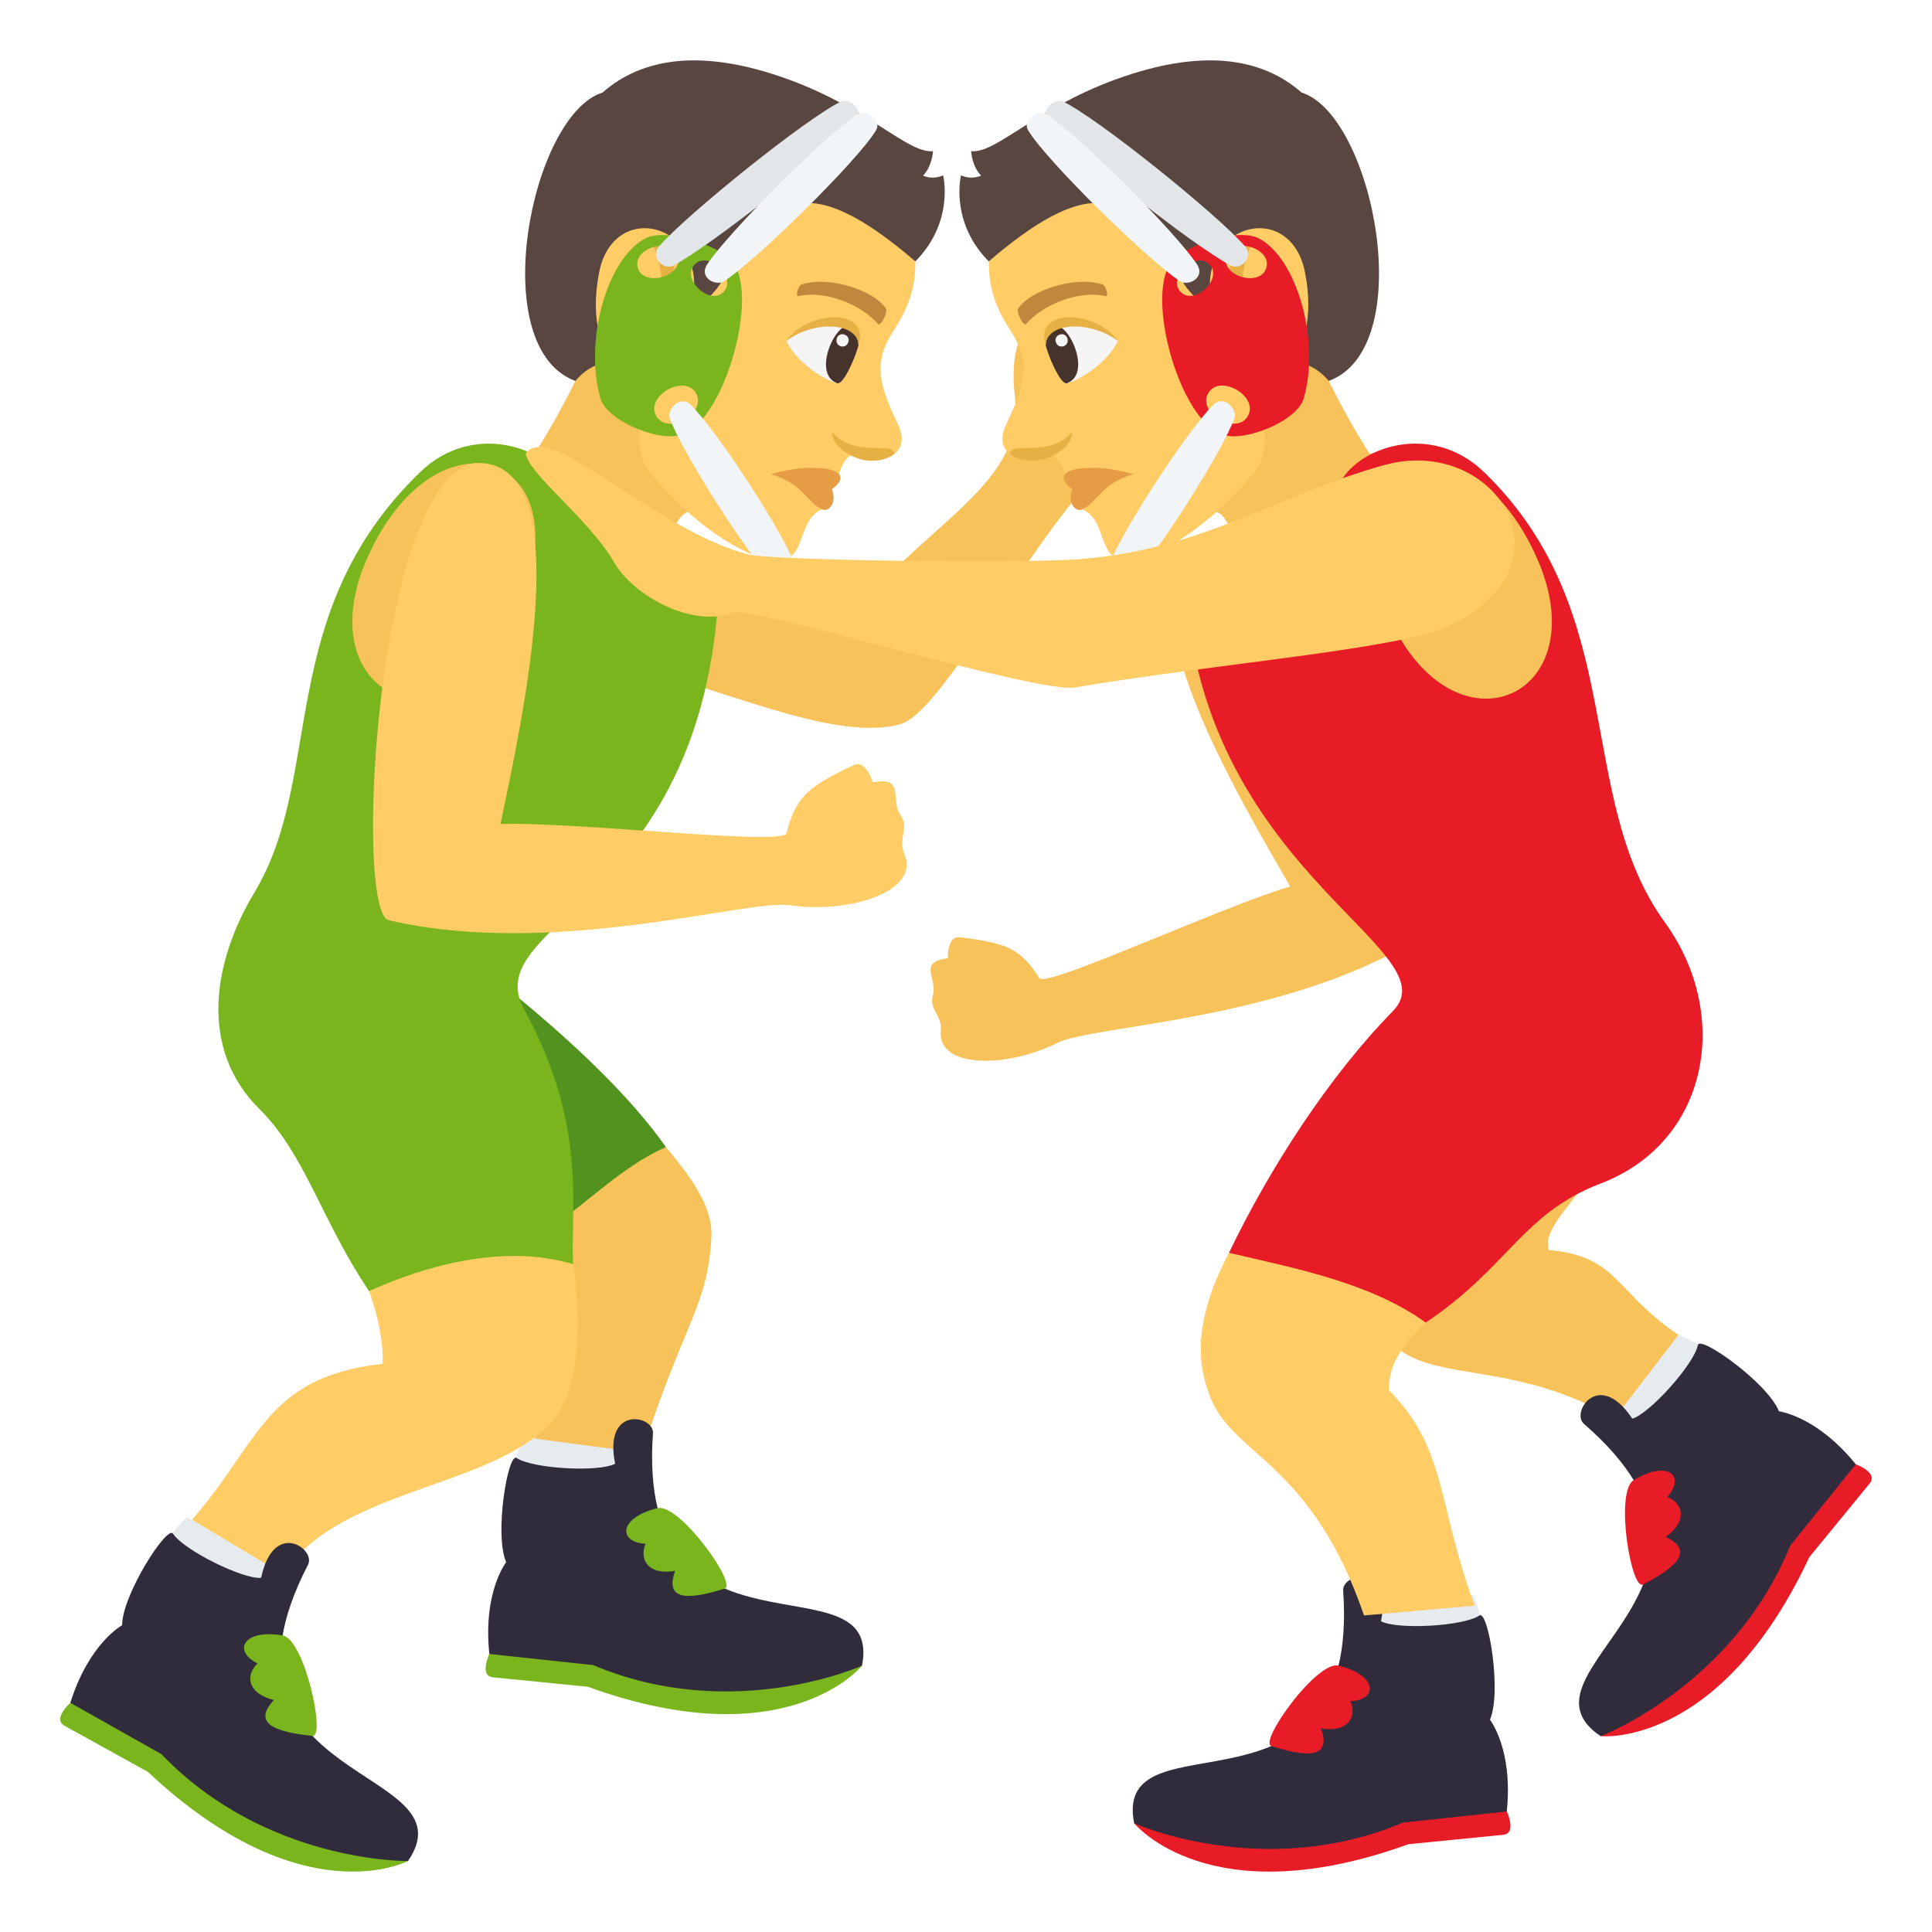 <?xml version="1.0" encoding="utf-8"?>
<!-- Generator: Adobe Illustrator 19.0.0, SVG Export Plug-In . SVG Version: 6.00 Build 0)  -->
<svg version="1.1" id="Layer_1" xmlns="http://www.w3.org/2000/svg" xmlns:xlink="http://www.w3.org/1999/xlink" x="0px" y="0px"
	 width="64px" height="64px" viewBox="0 0 64 64" enable-background="new 0 0 64 64" xml:space="preserve">
<path fill="#F7C259" d="M36.361,15.663c-2.427,2.535-5.183,7.966-6.548,8.331c-2.416,0.649-6.675-1.608-9.177-1.857
	c-3.831-0.384-2.447-5.479,0.493-4.548c2.612,0.824,6.039,1.963,7.423,2.44c2.208-2.685,5.451-4.123,5.078-6.831
	c-0.321-2.356,0.88-3.19,1.176-1.608c0,0,0.826-2.775,2.763-1.979C39.556,10.423,38.448,13.48,36.361,15.663z"/>
<path fill="#F7C259" d="M39.641,17.22c1.249-1.226,1.414,1.886,1.538,2.235c0,0,1.44-2.749,4.468-4.017c0,0-0.832-1.141-1.783-3.137
	C41.934,6.549,39.641,17.22,39.641,17.22z"/>
<path fill="#FFCC66" d="M32.756,8.658c-0.014,0.94,0.275,1.615,0.734,2.32c0.713,1.082,0.41,1.883-0.151,3.058
	c-0.536,1.113,0.667,1.421,1.562,1.045c0.287,0.199,0.392,0.657,0.392,0.657s0.742-0.076,0.557,1.135
	c0.988,0.422,0.344,2.221,2.139,1.561c1.75-0.643,3.523-2.581,3.764-3.123c0.383-0.856-0.147-2.825-0.147-2.825
	c1.112,0.739,2.297-1.785,1.514-3.954C41.819,4.935,36.995,1.247,32.756,8.658z"/>
<path fill="#E6B045" d="M40.748,10.187c-0.346-0.845,0.041-1.861,0.731-2.147c0,0-0.774,1.491,0.081,2.727
	C41.561,10.767,40.986,10.778,40.748,10.187z"/>
<path fill="#F5F5F5" d="M37.023,11.291c-0.282,0.685-1.317,1.362-1.724,1.409C33.466,10.245,36.034,10.328,37.023,11.291z"/>
<path fill="#45332C" d="M35.346,12.693c1.07-0.393-0.498-3.1-0.708-1.277C34.688,11.707,35.129,12.772,35.346,12.693z"/>
<path fill="#E6B045" d="M37.023,11.291c-0.651-0.982-2.775-1.145-2.385,0.125C34.707,10.639,36.17,10.638,37.023,11.291z"/>
<path fill="#F5F5F5" d="M34.977,11.338c0.094,0.264,0.473,0.126,0.378-0.138C35.266,10.955,34.887,11.093,34.977,11.338z"/>
<path fill="#C1873C" d="M36.502,9.414c-0.942-0.278-2.378,0.217-2.768,0.798c-0.091,0.115,0.175,0.613,0.251,0.527
	c0.595-0.683,1.782-1.129,2.642-0.93C36.738,9.834,36.644,9.45,36.502,9.414z"/>
<path fill="#E69B45" d="M35.523,16.207c-0.177,0.433,0.092,0.774,0.327,0.666c0.509-0.234,0.613-0.855,1.694-1.163
	C36.234,15.302,34.556,15.486,35.523,16.207z"/>
<path fill="#594640" d="M43.116,3.065c-1.309-1.149-3.294-1.484-6.183-0.425c-2.659,0.977-3.943,2.454-4.762,2.367
	c0,0,0.02,0.497,0.331,0.811c-0.362,0.153-0.67-0.012-0.669-0.008c-0.104,0.513-0.152,1.768,0.922,2.848
	c3.635-3.126,4.422-1.727,5.814-0.895c0.319,0.193,0.07,1.674,1.623,2.51c-0.763-2.841,2.549-3.764,3.039-1.246
	c0.313,1.614-0.132,2.506-0.376,2.991c0.679-0.034,1.16,0.602,1.16,0.602C47.019,11.517,45.494,3.812,43.116,3.065z"/>
<path fill="#E6B045" d="M35.513,14.315c0.01,0.423-0.496,0.742-0.822,0.86c-0.441,0.161-0.939,0.1-1.244-0.141
	C33.477,14.595,34.768,15.182,35.513,14.315z"/>
<path fill="#F7C259" d="M23.437,17.22c-1.249-1.226-1.414,1.886-1.538,2.235c0,0-1.44-2.749-4.468-4.017
	c0,0,0.832-1.141,1.783-3.137C21.144,6.549,23.437,17.22,23.437,17.22z"/>
<path fill="#FFCC66" d="M30.321,8.658c0.014,0.94-0.275,1.615-0.734,2.32c-0.713,1.082-0.41,1.883,0.151,3.058
	c0.536,1.113-0.667,1.421-1.562,1.045c-0.287,0.199-0.392,0.657-0.392,0.657s-0.742-0.076-0.557,1.135
	c-0.988,0.422-0.344,2.221-2.139,1.561c-1.75-0.643-3.523-2.581-3.764-3.123c-0.383-0.856,0.147-2.825,0.147-2.825
	c-1.112,0.739-2.297-1.785-1.514-3.954C21.258,4.935,26.082,1.247,30.321,8.658z"/>
<path fill="#E6B045" d="M22.329,10.187c0.346-0.845-0.041-1.861-0.732-2.147c0,0,0.774,1.491-0.081,2.727
	C21.517,10.767,22.091,10.778,22.329,10.187z"/>
<path fill="#F5F5F5" d="M26.055,11.291c0.282,0.685,1.317,1.362,1.724,1.409C29.611,10.245,27.043,10.328,26.055,11.291z"/>
<path fill="#45332C" d="M27.732,12.693c-1.07-0.393,0.498-3.1,0.708-1.277C28.39,11.707,27.948,12.772,27.732,12.693z"/>
<path fill="#E6B045" d="M26.055,11.291c0.651-0.982,2.775-1.145,2.385,0.125C28.37,10.639,26.907,10.638,26.055,11.291z"/>
<path fill="#F5F5F5" d="M28.101,11.338c-0.094,0.264-0.473,0.126-0.378-0.138C27.812,10.955,28.191,11.093,28.101,11.338z"/>
<path fill="#C1873C" d="M26.575,9.414c0.942-0.278,2.378,0.217,2.767,0.798c0.091,0.115-0.175,0.613-0.251,0.527
	c-0.595-0.683-1.782-1.129-2.642-0.93C26.339,9.834,26.434,9.45,26.575,9.414z"/>
<path fill="#E69B45" d="M27.555,16.207c0.177,0.433-0.092,0.774-0.327,0.666c-0.509-0.234-0.613-0.855-1.694-1.163
	C26.844,15.302,28.522,15.486,27.555,16.207z"/>
<path fill="#594640" d="M19.961,3.065c1.309-1.149,3.294-1.484,6.183-0.425c2.659,0.977,3.943,2.454,4.762,2.367
	c0,0-0.02,0.497-0.331,0.811c0.362,0.153,0.67-0.012,0.669-0.008c0.104,0.513,0.152,1.768-0.922,2.848
	c-3.635-3.126-4.422-1.727-5.814-0.895c-0.319,0.193-0.07,1.674-1.623,2.51c0.763-2.841-2.549-3.764-3.039-1.246
	c-0.314,1.614,0.132,2.506,0.376,2.991c-0.679-0.034-1.16,0.602-1.16,0.602C16.059,11.517,17.583,3.812,19.961,3.065z"/>
<path fill="#E6B045" d="M27.565,14.315c-0.01,0.423,0.496,0.742,0.822,0.86c0.441,0.161,0.938,0.1,1.244-0.141
	C29.601,14.595,28.31,15.182,27.565,14.315z"/>
<path fill="#E81C27" d="M41.693,7.893c-0.694-0.361-2.626,0.249-2.987,0.943c-0.672,1.292,0.397,5.023,1.753,5.553
	c0.729,0.286,2.505-0.434,2.726-1.184C43.736,11.33,42.985,8.566,41.693,7.893z M39.101,9.662c-0.446-0.484,0.522-1.379,0.971-0.896
	C40.518,9.251,39.549,10.146,39.101,9.662z M41.336,13.784c-0.379,0.654-1.69-0.103-1.313-0.76
	C40.402,12.37,41.715,13.127,41.336,13.784z M41.95,8.868c-0.19,0.661-1.515,0.287-1.329-0.376C40.81,7.83,42.136,8.203,41.95,8.868
	z"/>
<path fill="#F2F5F7" d="M37.383,19.3c-0.281,0.243-0.761-0.217-0.692-0.447c0.299-1.016,2.661-4.633,3.509-5.449
	c0.356-0.345,0.793,0.168,0.693,0.446C40.5,14.961,38.184,18.605,37.383,19.3z"/>
<path fill="#E3E6E8" d="M34.714,3.977c-0.271-0.342,0.239-0.738,0.494-0.617c1.123,0.527,5.138,3.756,6.044,4.81
	c0.284,0.328-0.134,0.81-0.491,0.621C39.527,8.142,35.483,4.956,34.714,3.977z"/>
<path fill="#F2F5F7" d="M34.059,4.318c-0.207-0.346,0.334-0.692,0.559-0.56c0.989,0.579,4.325,3.928,5.031,4.995
	c0.298,0.45-0.289,0.738-0.558,0.563C38.017,8.617,34.646,5.306,34.059,4.318z"/>
<path fill="#7AB51D" d="M19.894,13.205c0.221,0.75,1.997,1.471,2.726,1.184c1.356-0.53,2.425-4.261,1.753-5.553
	c-0.361-0.694-2.293-1.305-2.987-0.943C20.092,8.566,19.341,11.33,19.894,13.205z M23.006,8.766
	c0.448-0.483,1.417,0.411,0.971,0.896C23.528,10.146,22.56,9.251,23.006,8.766z M23.054,13.024c0.378,0.657-0.934,1.414-1.313,0.76
	C21.362,13.127,22.675,12.37,23.054,13.024z M22.456,8.492c0.186,0.663-1.14,1.037-1.329,0.376
	C20.942,8.203,22.268,7.83,22.456,8.492z"/>
<path fill="#E3E6E8" d="M28.363,3.977c0.271-0.342-0.239-0.738-0.494-0.617c-1.123,0.527-5.138,3.756-6.044,4.81
	c-0.284,0.328,0.134,0.81,0.491,0.621C23.55,8.142,27.595,4.956,28.363,3.977z"/>
<path fill="#F2F5F7" d="M29.019,4.318c0.207-0.346-0.334-0.692-0.559-0.56c-0.989,0.579-4.325,3.928-5.031,4.995
	c-0.298,0.45,0.289,0.738,0.558,0.563C25.061,8.617,28.432,5.306,29.019,4.318z"/>
<path fill="#F7C259" d="M22.06,37.999c-3.017,0.345-3.514,1.914-5.166,3.084c0.566,0.357,1.653,6.148,0.192,8.456l3.668,0.312
	c1.644-5.854,2.693-6.304,2.812-8.89C23.606,40.093,23.08,39.207,22.06,37.999z"/>
<path fill="#529320" d="M22.06,37.999c-2.236-3.198-7.075-6.646-7.075-6.646l-4.886,3.914c1.517,4.1,5.196,4.646,7.084,6.019
	C19.021,40.405,20.229,38.81,22.06,37.999z"/>
<path fill="#E6EBEF" d="M17.07,49.209l3.69,0.097l0.185-1.222l-3.612-0.481C17.333,47.602,16.878,48.562,17.07,49.209z"/>
<path fill="#7AB51D" d="M19.472,55.876l-3.144-0.313c-0.46-0.046-0.12-0.773-0.12-0.773s3.115-1.5,12.346,0.39
	C28.554,55.18,26.07,58.264,19.472,55.876z"/>
<path fill="#302C3B" d="M16.767,51.75c-0.399-0.924,0.059-3.642,0.347-3.452c0.553,0.364,2.744,0.475,3.263,0.189
	c-0.396-1.948,1.294-1.599,1.253-1.014c-0.574,8.169,7.657,3.948,6.925,7.706c0,0-4.281,1.931-8.905-0.02l-3.44-0.369
	C15.994,52.72,16.769,51.753,16.767,51.75z"/>
<path fill="#7AB51D" d="M24.008,52.623c-1.58,0.506-1.917,0.185-1.645-0.586c-0.977,0.16-1.18-0.464-0.973-0.898
	c-0.942-0.051-0.886-0.874,0.403-1.183C22.518,49.813,24.433,52.487,24.008,52.623z"/>
<path fill="#F7C259" d="M30.905,32.959c0.158-0.538-0.525-1.094,0.496-1.218c0,0-0.032-0.748,0.4-0.693
	c1.563,0.194,2.005,0.377,2.63,1.355c0.213,0.338,6.03-2.364,8.307-3.038c-1.538-2.682-5.97-10.02-2.715-10.856
	c3.102-0.356,7.879,12.024,6.932,12.601c-4.5,2.732-10.725,2.835-11.938,3.441c-1.696,0.844-3.96,0.833-3.851-0.393
	C31.216,33.607,30.76,33.457,30.905,32.959z"/>
<path fill="#F7C259" d="M17.415,15.019c1.257,10.758,5.113,14.65,6.14,3.327C22.287,17.816,21.092,14.981,17.415,15.019z"/>
<path fill="#FFCC66" d="M18.984,41.876c0,0-2.555-2.089-6.758,0.894c0,0,0.497,1.276,0.449,2.408
	c-4.075,0.455-4.059,2.787-6.675,5.564l3.163,1.738c1.734-3.175,6.829-3.054,9.041-5.294C19.654,45.719,18.984,41.876,18.984,41.876
	z"/>
<path fill="#7AB51D" d="M18.984,41.876c-0.096-1.921,0.49-4.569-1.624-8.445c-1.615-2.958,6.479-3.545,6.479-15.041
	c0,0-0.592-0.813-0.749-0.369c-0.865,2.45-3.547-0.045-4.355-1.926c-0.546-1.268-3.06-2.17-4.832-0.443
	c-4.829,4.701-3.135,10.024-5.473,13.909c-1.387,2.303-1.852,5.188,0.171,7.185c1.504,1.484,2.062,3.709,3.625,6.024
	C14.06,41.936,16.685,41.186,18.984,41.876z"/>
<path fill="#F7C259" d="M12.185,18.442c-2.052,4.553,2.547,6.717,4.763,2.246C19.693,15.147,14.567,13.161,12.185,18.442z"/>
<path fill="#E6EBEF" d="M49.053,54.426l-3.69,0.097l-0.185-1.222l3.612-0.481C48.79,52.819,49.245,53.779,49.053,54.426z"/>
<path fill="#E81C27" d="M46.651,61.093l3.144-0.313c0.46-0.046,0.12-0.773,0.12-0.773s-3.115-1.5-12.346,0.39
	C37.569,60.396,40.053,63.481,46.651,61.093z"/>
<path fill="#302C3B" d="M49.357,56.967c0.399-0.924-0.06-3.642-0.347-3.452c-0.553,0.364-2.744,0.475-3.263,0.19
	c0.396-1.948-1.294-1.599-1.253-1.014c0.574,8.169-7.657,3.948-6.925,7.706c0,0,4.281,1.931,8.905-0.021l3.44-0.369
	C50.129,57.936,49.355,56.97,49.357,56.967z"/>
<path fill="#E81C27" d="M42.115,57.84c1.58,0.506,1.917,0.185,1.645-0.586c0.977,0.16,1.18-0.464,0.973-0.898
	c0.942-0.051,0.886-0.874-0.403-1.183C43.606,55.03,41.691,57.704,42.115,57.84z"/>
<path fill="#F7C259" d="M51.309,41.409c-0.415-1.196,3.314-3.146,0.099-3.578c-2.105-0.283-8.267,1.86-5.397,6.561
	c1.462,1.689,4.842,0.304,8.877,3.591l2.137-2.954C53.359,43.261,54.033,41.653,51.309,41.409z"/>
<path fill="#F7C259" d="M45.663,15.019c-1.258,10.758-5.114,14.65-6.141,3.327C40.79,17.816,41.985,14.981,45.663,15.019z"/>
<path fill="#FFCC66" d="M47.229,43.81c-1.893-1.339-2.815-3.792-6.517-2.309c-1.278,2.423-1.001,3.85-0.596,4.838
	c0.775,1.89,3.348,2.147,5.069,7.175l3.665-0.324c-1.244-3.34-0.906-5.192-2.837-7.134C45.99,45.271,46.374,44.635,47.229,43.81z"/>
<path fill="#E81C27" d="M55.153,30.558c-3.032-4.186-1.15-10.206-5.979-14.907c-1.772-1.727-4.286-0.825-4.832,0.443
	c-0.809,1.881-3.49,4.376-4.355,1.926c-0.157-0.444-0.749,0.369-0.749,0.369c0,10.343,8.958,13.009,6.901,15.108
	c-2.103,2.146-4.072,5.181-5.427,8.004c2.218,0.52,4.675,0.99,6.517,2.309c2.724-1.813,3.195-3.612,5.793-4.604
	C56.621,37.831,57.364,33.61,55.153,30.558z"/>
<path fill="#F7C259" d="M50.893,18.442c2.052,4.553-2.547,6.717-4.763,2.246C43.385,15.147,48.511,13.161,50.893,18.442z"/>
<path fill="#FFCC66" d="M29.825,26.99c-0.342-0.493,0.168-1.287-0.912-1.072c0,0-0.219-0.771-0.64-0.571
	c-1.526,0.722-1.915,1.056-2.222,2.26c-0.104,0.414-6.929-0.387-9.47-0.311c0.667-3.243,2.719-12.193-0.872-11.955
	c-3.276,0.678-3.991,14.872-2.835,15.142c5.494,1.274,11.861-0.706,13.3-0.496c2.008,0.291,4.308-0.479,3.787-1.689
	C29.727,27.755,30.141,27.449,29.825,26.99z"/>
<path fill="#E6EBEF" d="M56.919,45.169l-2.541,2.679l-0.994-0.734l2.214-2.895C55.598,44.219,56.599,44.576,56.919,45.169z"/>
<path fill="#E81C27" d="M59.936,51.582l2.002-2.444c0.293-0.357-0.462-0.632-0.462-0.632s-3.264,1.142-8.454,9.006
	C53.022,57.512,56.959,57.936,59.936,51.582z"/>
<path fill="#302C3B" d="M58.931,46.751c-0.371-0.935-2.617-2.532-2.685-2.195c-0.134,0.648-1.605,2.275-2.174,2.44
	c-1.098-1.657-2.045-0.215-1.603,0.17c6.183,5.37-2.623,8.206,0.553,10.346c0,0,4.393-1.662,6.282-6.313l2.172-2.693
	C60.163,46.89,58.932,46.755,58.931,46.751z"/>
<path fill="#E81C27" d="M54.428,52.489c1.475-0.76,1.486-1.225,0.749-1.577c0.804-0.578,0.506-1.162,0.052-1.323
	c0.631-0.702,0.009-1.244-1.121-0.552C53.495,49.448,54.031,52.693,54.428,52.489z"/>
<path fill="#E6EBEF" d="M5.329,51.623l3.352,1.548l0.652-1.049l-3.127-1.871C6.206,50.251,5.408,50.953,5.329,51.623z"/>
<path fill="#7AB51D" d="M4.899,58.696l-2.764-1.53c-0.404-0.224,0.195-0.758,0.195-0.758s3.455-0.146,11.186,5.24
	C13.516,61.648,10.015,63.5,4.899,58.696z"/>
<path fill="#302C3B" d="M4.046,53.837c-0.001-1.006,1.494-3.321,1.684-3.033c0.363,0.553,2.332,1.521,2.921,1.464
	c0.408-1.946,1.821-0.957,1.553-0.436c-3.759,7.276,5.471,6.654,3.313,9.816c0,0-4.696,0.08-8.172-3.541L2.33,56.408
	C2.952,54.422,4.046,53.84,4.046,53.837z"/>
<path fill="#7AB51D" d="M10.352,57.503c-1.651-0.161-1.834-0.589-1.279-1.189c-0.96-0.238-0.9-0.893-0.538-1.209
	c-0.846-0.42-0.468-1.153,0.838-0.928C10.094,54.333,10.795,57.546,10.352,57.503z"/>
<path fill="#F2F5F7" d="M25.696,19.305c0.281,0.243,0.761-0.217,0.692-0.447c-0.299-1.016-2.661-4.633-3.509-5.449
	c-0.357-0.345-0.793,0.168-0.693,0.446C22.579,14.966,24.896,18.61,25.696,19.305z"/>
<path fill="#FFCC66" d="M45.84,15.409c-3.467,0.966-6.03,2.819-10.114,3.116c-2.047,0.147-10.132,0.04-10.911-0.153
	c-3.042-0.755-6.618-4.467-7.399-3.353c0.084,0.681,2.115,2.191,2.936,3.62c0.625,1.09,2.58,2.17,3.925,1.66
	c0.62-0.235,10.101,2.688,11.35,2.473c4.374-0.758,10.707-1.259,12.339-2.024C52.307,18.721,49.52,14.384,45.84,15.409z"/>
</svg>

